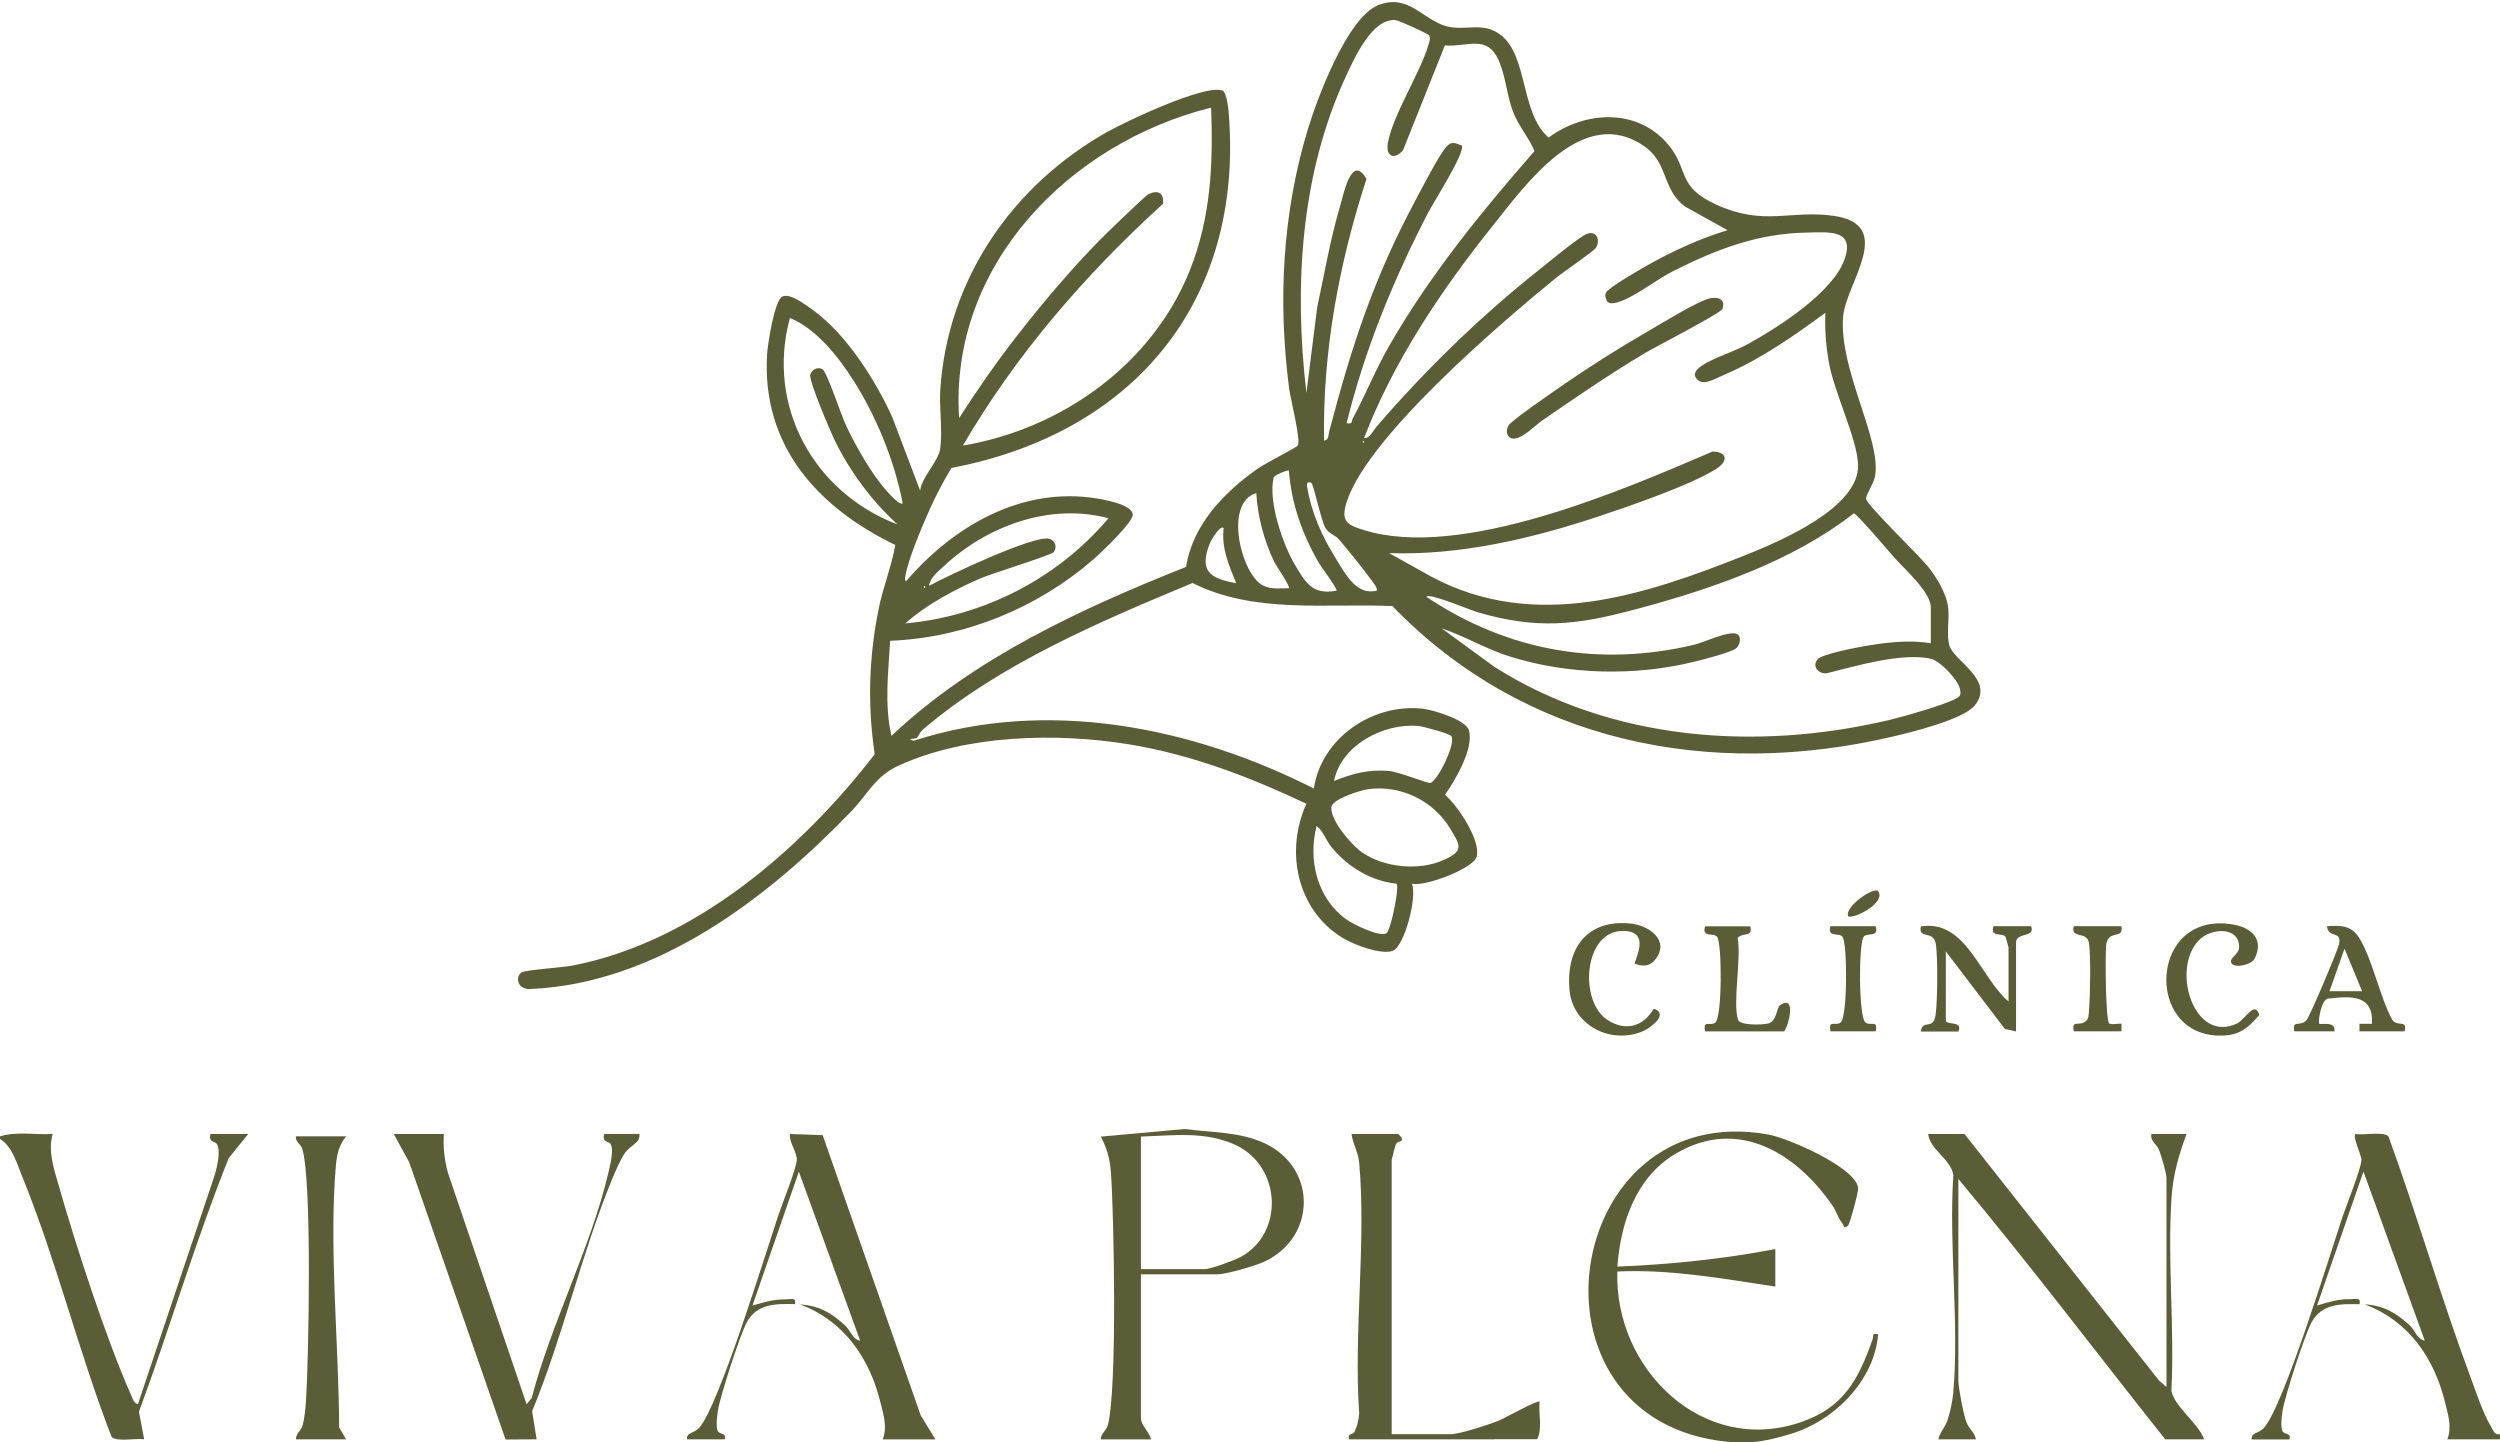 <?xml version="1.0" encoding="UTF-8"?>
<svg id="Camada_2" data-name="Camada 2" xmlns="http://www.w3.org/2000/svg" viewBox="0 0 239.28 138.05">
  <g id="Camada_1-2" data-name="Camada 1">
    <g>
      <path d="M165.36,138c-20.51-2.04-15.88-33,3.9-29.41,1.87.34,8.31,3.12,8.59,5.1.05.34-.78,3.41-.96,3.59-.45.43-.39,0-.55-.19-.41-.49-.59-1.18-.94-1.69-3.47-5.03-9.04-8.5-15-4.99-3.82,2.25-5.28,6.59-5.6,10.82,5.08-.21,10.12-.72,15.12-1.68v3.59c-5.01-.75-10.03-1.68-15.12-1.44-.31,9.31,8.2,17.7,17.65,14.39,4.06-1.42,5.44-4.11,6.77-7.87.14-.39-.12-.64.54-.52-.32,4.13-3.7,7.75-7.44,9.22-1.13.44-3.15.98-4.32,1.08-.72.07-1.92.07-2.64,0Z" fill="#5a5d36"/>
      <path d="M239.28,137.28v.48h-5.04c.45-1.18.08-2.32-.21-3.5-1.04-4.29-3.51-7.85-7.71-9.43,1.83.14,2.98.79,4.33,2.03.47.43.73,1.37,1.43,1.45l-5.87-16.18-4.44,12.82c1.18-.33,1.97-.63,3.24-.6.46,0,.97-.23.83.48-1.82-.04-3.62-.07-4.61,1.75-.62,1.14-2.59,7.19-2.77,8.5-.07.51-.18,1.37-.03,1.83s.91.18.69.86h-3.6c-.08-.68.64-.53,1.17-1.11,1.88-2.1,6.27-16.44,7.48-20.09.39-1.18,1.8-4.64,1.85-5.55.02-.42-.96-2.43-.53-2.48.73.13,2.69-.28,3.12.24,2.77,7.62,5.03,15.47,7.86,23.06.55,1.48,1.17,3.42,1.97,4.74.22.37.28.74.85.71Z" fill="#5a5d36"/>
      <path d="M0,108.77c1.57-.52,3.4-.12,5.04-.24-.46,1.62.1,3.27.55,4.84,1.64,5.75,4.56,14.77,6.95,20.14.15.33.24.79.66.89l7.37-21.99c.21-.75.59-2.29.18-2.93-.17-.28-.84-.11-.59-.95h3.6l-1.87,2.32c-3.2,7.96-5.61,16.22-8.59,24.27l.5,2.64c-.73-.13-2.69.28-3.12-.24-3.15-8.11-5.3-16.96-8.58-24.98-.5-1.23-.92-2.8-2.1-3.53v-.24Z" fill="#5a5d36"/>
      <path d="M87.77,70.62c-.13.13-1.17.03-.32.28,12.76-4.13,26.62-1.34,38.3,4.57.72-4.83,5.63-8.17,10.42-7.64.98.11,4.11,1.04,4.42,2.06.51,1.72-1.3,4.78-2.29,6.18,1.2,1,3.48,4.41,3.03,5.94-.33,1.12-4.94,2.88-6.2,2.57.55,1.2-.71,6.04-1.84,6.43s-3.67-.58-4.72-1.2c-4.43-2.66-5.61-8.33-3.53-12.88-5.38-2.55-11.06-4.73-16.99-5.69-6.96-1.13-15.55-.93-22.05,2.04-2.23,1.02-2.93,2.71-4.51,4.36-8.01,8.32-18.63,16.5-30.74,17.02-1.27.05-1.43-1.19-.84-1.58.37-.25,3.97-.48,4.86-.66,11.67-2.24,21.9-11.09,28.95-20.23-.7-4.71-.56-9.3.39-13.97.42-2.05,1.22-4,1.58-6.06-7.45-3.61-12.8-9.51-12.27-18.26.06-.96.7-5.12,1.45-5.51s2.33.85,3,1.33c3.15,2.3,5.93,6.67,7.53,10.21l2.67,7.03c.17-1.35,1.72-2.75,1.91-3.97.26-1.68-.1-3.94.02-5.73.7-10.52,6.87-19.48,15.92-24.6,1.82-1.03,9.34-4.59,11.05-4,.46.16.6,1.72.64,2.24,1.43,17.99-9.16,30.58-26.55,33.89-.75,1.26-1.46,2.59-2.06,3.93-.71,1.58-2.13,4.9-2.36,6.51-.02.14-.07.39.12.36,4.51-5.24,11.05-9.05,18.21-7.88.82.13,3.43.6,3.45,1.56.01.73-3.04,3.64-3.78,4.28-5.35,4.65-12.32,7.5-19.44,7.78-.18,3.02-.56,6.12.12,9.1,7.92-7.47,18.17-12.17,28.2-16.17.63-4.04,3.66-7.16,6.88-9.42.66-.46,3.68-2.01,3.81-2.19.33-.47-.69-4.47-.82-5.43-1.09-8.38-.66-16.85,1.82-24.95.89-2.92,3.76-10.6,6.69-11.77s4.29,1.43,6.57,2.02c1.83.47,3.46-.49,5.17.83,2.62,2.02,1.88,7.49,4.58,9.82,3.45-2.55,8.43-2.85,11.39.6,2.13,2.48.77,4.06,4.71,5.84,4.57,2.06,7,.46,11.18,1.05,6,.86,1.18,6.41.91,9.64-.42,5.08,3.66,11.69,3.06,15.27-.1.62-.92,1.88-.87,2.18.12.63,5.13,5.47,5.96,6.51s1.74,2.58,1.9,3.85c.15,1.15-.2,2.64.13,3.71.45,1.46,4.4,3.29,2.4,5.72-1.08,1.32-6.06,2.55-7.83,2.96-17.47,4.1-35.24.6-47.89-12.49-6.4-.28-13.22.76-19.13-2.21-8.87,3.7-18.45,7.74-25.81,14.03-.31.27-.35.55-.56.76ZM136.77,3.38c-.1-.15-2.83-1.43-3.24-1.46-2.21-.14-3.88,3.6-4.69,5.34-4.37,9.39-5,20.18-3.8,30.35l1.03-8.19c.69-3.2,1.24-6.44,2.16-9.58.35-1.18,1.12-5.22,2.56-2.71-2.63,8.05-4.21,16.54-4.06,25.05.48-.09.39-.51.48-.84,2.16-8.21,4.23-14.63,8.27-22.17.63-1.17,2.24-4.35,2.99-5.16.49-.52.84-.31,1.43-.08.41.58-2.73,5.49-3.22,6.44-3.31,6.4-6.07,13.11-7.79,20.13.62.12.42-.13.6-.47,1.24-2.31,2.2-4.74,3.53-7.03,3.87-6.71,8.77-12.73,13.85-18.54-.53-1.3-1.55-2.4-2.08-3.84-.58-1.55-.68-3.36-1.36-4.87-1.12-2.47-2.93-1.24-5.14-1.4l-4,10.02c-.83.99-1.69.6-1.45-.71.47-2.63,3.05-6.6,3.87-9.33.08-.27.23-.71.08-.93ZM115.92,10.3c-13.55,3.37-25.08,15.09-24.12,29.71,1.77-2.75,3.64-5.44,5.65-8.01,2.4-3.07,5.06-6.22,7.79-9,.56-.57,4.39-4.29,4.69-4.42.96-.43,1.45-.11,1.4.91-7.44,6.76-14.1,14.45-19.17,23.16,9.44-1.59,18.13-7.77,21.72-16.77,2.02-5.06,2.24-10.17,2.04-15.57ZM165.36,22.04l-4.08-2.27c-2.18-1.6-1.61-4.16-3.85-5.74-5.91-4.15-11.37,3.6-14.62,7.66-4.85,6.06-9.48,12.96-12.25,20.24.53.06.86-.7,1.19-1.09,4.68-5.43,9.87-10.49,15.49-14.96.83-.66,3.96-3.26,4.66-3.5.98-.33,1.27.65.85,1.34-.21.34-3.21,2.37-3.83,2.88-5.11,4.18-18.84,15.82-20.18,22.02-.31,1.43.49,1.7,1.76,2.1,9.29,2.93,24.77-3.79,33.41-7.5,1.34,0,1.57.86.41,1.62-2.36,1.54-8.4,3.62-11.26,4.57-6.41,2.13-13.32,3.77-20.11,3.53l4.08,2.27c9.91,5.27,20.37,1.77,30.06-2.09,3.22-1.29,10.93-4.53,10.75-8.67-.12-2.59-2.32-6.93-2.82-9.9-.26-1.53-.37-3.06-.31-4.61-3.06,2.24-6.23,4.47-9.75,5.96-.66.28-1.81.98-2.38.53-.69-.55-.28-1.02.29-1.42.99-.7,3.16-1.38,4.41-2.07,2.93-1.62,8.22-4.97,9.3-8.21.93-2.8-1.56-2.51-3.67-2.47-4.68.09-8.56,1.58-12.68,3.64-1.53.76-3.61,2.38-5.02,2.9-.35.13-1.12.41-1.4.04-.09-.28-.24-.5-.11-.81.21-.49,3.35-2.29,4.05-2.68,2.36-1.33,5.01-2.54,7.6-3.32ZM86.4,48.16c-.79-4.04-2.49-8.24-4.7-11.72-1.44-2.27-3.55-4.97-6.1-6.01-2.29,8.48,2.31,16.72,10.31,19.77-2.46-2.25-4.48-4.95-5.96-7.94-.44-.89-2.54-5.8-2.4-6.39.12-.47.69-.8,1.17-.54.41.22,1.79,4.38,2.19,5.25.94,2.04,2.62,5.02,4.16,6.63.19.19,1.09,1.22,1.32.95ZM130.44,42.17v.24c.16-.08.16-.16,0-.24ZM123.36,45.04c-.1-.1-1.4.45-1.45.64-.56,2.29.87,6.44,2.07,8.45,1.03,1.72,1.67,2.82,3.94,2.41.15-.13-1.52-2.36-1.72-2.71-1.56-2.72-2.6-5.64-2.84-8.79ZM125.52,46.24c-.13-.13-.51-.17-.43.3.43,2.51,1.4,4.72,2.73,6.86.89,1.43,1.98,3.64,3.94,3.13.19-.16-.47-.97-.62-1.17-.85-1.15-2.05-2.64-2.98-3.73-.36-.42-.99-.55-1.3-1.1-.42-.74-1.11-4.07-1.34-4.3ZM120.24,47.2c-3.14.9-1.44,7.78.63,8.83.82.42,1.6.26,2.49.27.17-.15-1.23-2.17-1.41-2.54-.97-2.04-1.57-4.3-1.71-6.56ZM106.08,49.6c-5.57-1.49-11.61.73-15.71,4.56-.55.51-1.36,1.13-1.45,1.91,1.76-.96,10-4.85,11.48-4.51.54.13.86.8.43,1.3-.24.28-6,2.06-7.07,2.53-2.44,1.06-5.13,2.5-7.11,4.28,7.52-.68,14.58-4.32,19.44-10.06ZM184.8,61.57v-3.47c0-1.42-2.59-3.72-3.46-4.7-.5-.57-3.61-4.22-3.9-4.27-5.92,4.63-13.74,7.28-20.97,9.21-5.68,1.51-9.34,1.92-15.12.24-.43-.12-4.78-1.94-4.8-1.44,7.75,5.19,16.59,6.74,25.68,4.55.91-.22,3.4-1.44,4.09-.97.4.32.18,1.09-.18,1.35-.56.4-3.14,1.06-3.96,1.26-5.69,1.4-12.05,1.26-17.66-.49-2.27-.71-4.29-1.94-6.54-2.7l5.06,3.69c11.15,7.07,25.02,8.08,37.71,5.1,1.04-.24,6.42-1.71,6.8-2.32.6-.96-1.85-3.35-2.7-3.55-2.84-.64-7.24.7-10.06,1.39-.75.03-1.38-.66-.83-1.34.4-.49,3.47-1.08,4.29-1.23,2.1-.37,4.44-.68,6.53-.31ZM117.12,50.55c-.33-.37-1.21,1.18-1.32,1.44-1.06,2.66-.02,3.37,2.52,3.83-.69-1.72-1.43-3.34-1.2-5.27ZM88.44,56.06v.24c.16-.08.16-.16,0-.24ZM138.92,70.47c-.16-.26-2.71-.95-3.2-.99-3.32-.27-7.35,1.83-8.04,5.27,1.74-.7,3.26-1.11,5.17-.97,1.02.08,3.79,1.21,4.04,1.16.69-.14,2.47-3.77,2.03-4.47ZM130.98,75.53c-.75.1-3.48.94-3.55,1.73-.11,1.26,1.9,3.59,2.9,4.3,2.15,1.5,5.53,1.82,7.9.73,1.87-.86,1.57-1.34.58-2.97-1.62-2.69-4.72-4.2-7.84-3.79ZM133.67,84.58c-2.46-.25-4.68-1.62-6.22-3.49-.54-.65-.78-1.53-1.44-2.03-.83,3.29.06,6.96,2.89,8.97.61.43,3.16,1.69,3.79,1.3.44-.27,1.27-4.45.98-4.74Z" fill="#5a5d36"/>
      <path d="M207.36,132.73v-20.01c0-.42-.51-2.15-.71-2.65-.23-.59-.88-.84-.73-1.54h3.36c-.76,2.06-1.29,3.89-1.44,6.11-.4,6.01.3,12.41-.01,18.46.2,1.44,2.63,3.18,3.13,4.66h-3.72c-6.6-8.3-13-16.78-19.8-24.92v19.29c0,.71.5,3.31.78,4.01s.78.95.9,1.62h-3.6c.16-.7.65-1.14.89-1.86.23-.67.48-1.87.54-2.57.59-6.65-.44-14.11.01-20.85-.2-1.5-2.26-2.46-2.41-3.94h3.48l18.61,23.59.71.61Z" fill="#5a5d36"/>
      <path d="M109.2,121.95v13.78c0,.7.86,1.39.96,2.04h-4.8c0-.57.51-.79.67-1.37.91-3.23.6-20.04.3-24.15-.09-1.29-.36-2.33-.97-3.46l8.05-.73c2.55.35,5.14.24,7.55,1.33,5.09,2.3,5.09,8.97.09,11.35-.83.4-3.71,1.23-4.53,1.23h-7.32ZM109.2,121.47h6.12c.56,0,2.8-.83,3.4-1.15,4.22-2.26,3.92-8.65-.4-10.7-2.94-1.39-6-.93-9.12-.84v12.7Z" fill="#5a5d36"/>
      <path d="M76.08,124.82c-1.82-.04-3.62-.07-4.61,1.75-.62,1.14-2.59,7.19-2.77,8.5-.07.51-.18,1.37-.03,1.83s.91.18.69.86h-3.6c-.08-.68.64-.53,1.17-1.11,1.88-2.11,6.32-16.6,7.54-20.26.38-1.15,1.74-4.48,1.79-5.37.04-.74-.75-1.66-.65-2.48l3.13.11,9.38,26.81,1.41,2.31h-5.04c.45-1.18.08-2.32-.21-3.5-1.04-4.28-3.5-7.85-7.71-9.43,1.83.14,2.98.79,4.33,2.03.47.43.73,1.37,1.43,1.45l-5.87-16.18-4.44,12.82c1.18-.35,1.98-.6,3.24-.6.46,0,.97-.22.83.48Z" fill="#5a5d36"/>
      <path d="M42.48,108.53c-.08,1.28.06,2.55.41,3.78l7.51,22.09.49-.59c1.83-7.05,5.66-14.45,7.31-21.45.17-.73.6-2.29.23-2.88-.18-.28-.84-.11-.59-.95h3.36c.11.88-.84,1.04-1.4,1.84-.4.58-.9,1.73-1.18,2.41-2.94,7.1-4.73,15.13-7.69,22.29l.43,2.69-2.97.02-9.22-26.53-1.48-2.71h4.8Z" fill="#5a5d36"/>
      <path d="M143.04,137.76c-4.64,0-9.28,0-13.92,0-.17-.66.35-.34.55-.77.24-.51.39-1.17.42-1.73-.54-7.73.69-16.36,0-23.98-.1-1.09-.6-1.72-.73-2.75h4.44c.07,0,.24.28.36.36.15.5-.38.24-.56.64-.06.13-.4,1.43-.4,1.51v26.23h5.64c.86,0,3.57-.89,4.5-1.25.6-.23,3.82-2.06,4.02-1.86-.13,1.15.3,2.57-.24,3.59h-4.08Z" fill="#5a5d36"/>
      <path d="M33.12,108.77c-.66.81-.88,1.71-.97,2.75-.68,7.88.28,17.16.31,25.1l.66,1.14h-4.8c0-.57.5-.79.66-1.38s.27-1.68.31-2.33c.26-4.06.59-21.05-.36-24.1-.14-.46-.68-.67-.61-1.19h4.8Z" fill="#5a5d36"/>
      <path d="M192.24,95.83v-5.15c0-.05-.26-.98-.29-1.02-.31-.43-1.5.11-1.15-1.01h3.6c.44,1.12-1.44.55-1.44,1.56v8.51l-1.07-.24-5.65-7.42v6.59c0,.52,1.67,0,1.2,1.08h-3.6c.18-1.24,1.21-.07,1.42-1.58.19-1.42.21-5.28.04-6.7-.18-1.53-1.72-.46-1.45-1.78,4.33-.69,5.65,4.86,8.4,7.19Z" fill="#5a5d36"/>
      <path d="M156.48,92.24c-.15-.21,1.66-3.08-1.08-3.14-3.85-.08-4.3,6.74-1.55,8.52,1.72,1.11,3.41.67,4.43-1.07,1.48.46-.23,1.8-.99,2.13-3.06,1.34-6.76-.5-7.07-3.92-.36-3.98,1.67-6.81,5.89-6.36,1.68.18,3.69,1.55,2.39,3.35-.54.74-1.23.81-2.03.48Z" fill="#5a5d36"/>
      <path d="M213.61,92.23c-.37-.53.69-.83.7-1.56.03-2.01-2.66-1.88-3.83-.7-2.74,2.77-.49,10,3.67,7.97.75-.37,1.66-2.24,2.09-.79-1.07,1.22-1.83,1.92-3.55,1.97-7.58.21-7.02-12.16,1.16-10.61,1.68.32,2.83,1.4,1.97,3.19-.33.69-1.92.96-2.22.52Z" fill="#5a5d36"/>
      <path d="M219.6,98.71c-.25-1.18.58-.36,1.18-1.1.33-.41,2.94-6.56,3.09-7.23.31-1.37-1.04-.52-1.15-1.73,1.3-.09,2.33-.09,3.08,1.11,1.26,2.01,1.97,5.66,3.17,7.85.54.74,1.44-.09,1.18,1.1h-4.32v-.72s1.2,0,1.2,0c.15-2.8-1.99-2.67-4.21-2.41-.66.08-.99,2.27-.83,2.41.11.1,1.61-.29,1.44.72h-3.84ZM226.08,94.87l-1.68-4.07-1.44,4.07h3.12Z" fill="#5a5d36"/>
      <path d="M167.52,88.65c.26,1.12-.62.52-1.21,1.12.38,1.95-.49,6.19.04,7.83.19.58,2.41.5,2.92.35.82-.24.76-1.53,1.12-1.76,1.52-1,.87,1.84.37,2.53h-7.56c-.23-1.14.44-.48.96-.83.68-.45.67-7.58.19-8.22-.32-.43-1.5.11-1.15-1.01h4.32Z" fill="#5a5d36"/>
      <path d="M203.04,88.65c.27,1.32-1.27.26-1.45,1.78-.11.91-.06,7.32.29,7.53.25.15.84-.02,1.17.03v.72h-4.56c-.25-1.14.51-.47,1.1-.93.38-.29.31-.68.35-1.09.12-1.23.19-5.38-.01-6.48s-1.79-.34-1.44-1.56h4.56Z" fill="#5a5d36"/>
      <path d="M179.52,88.65c.35,1.12-.83.58-1.15,1.01-.48.64-.49,7.77.19,8.22.53.35,1.2-.31.96.83h-4.32c-.23-1.14.44-.48.96-.83.68-.45.67-7.58.19-8.22-.32-.43-1.5.11-1.15-1.01h4.32Z" fill="#5a5d36"/>
      <path d="M179.76,85.29c.82,1.14-2.49,2.77-2.88,2.39-.31-.92,2.46-2.83,2.88-2.39Z" fill="#5a5d36"/>
      <path d="M163.62,28.56c.82-.17,1.55.05,1.24,1-.14.41-6.48,3.67-7.49,4.27-3.36,2.02-6.62,4.24-9.84,6.47-.67.46-2.47,2.39-3.18,1.41-.2-.33-.14-.64.02-.97.22-.46,4.31-3.25,5.08-3.79,2.52-1.74,5.27-3.5,7.92-5.03,1.26-.73,5.13-3.12,6.25-3.35Z" fill="#5a5d36"/>
    </g>
  </g>
</svg>